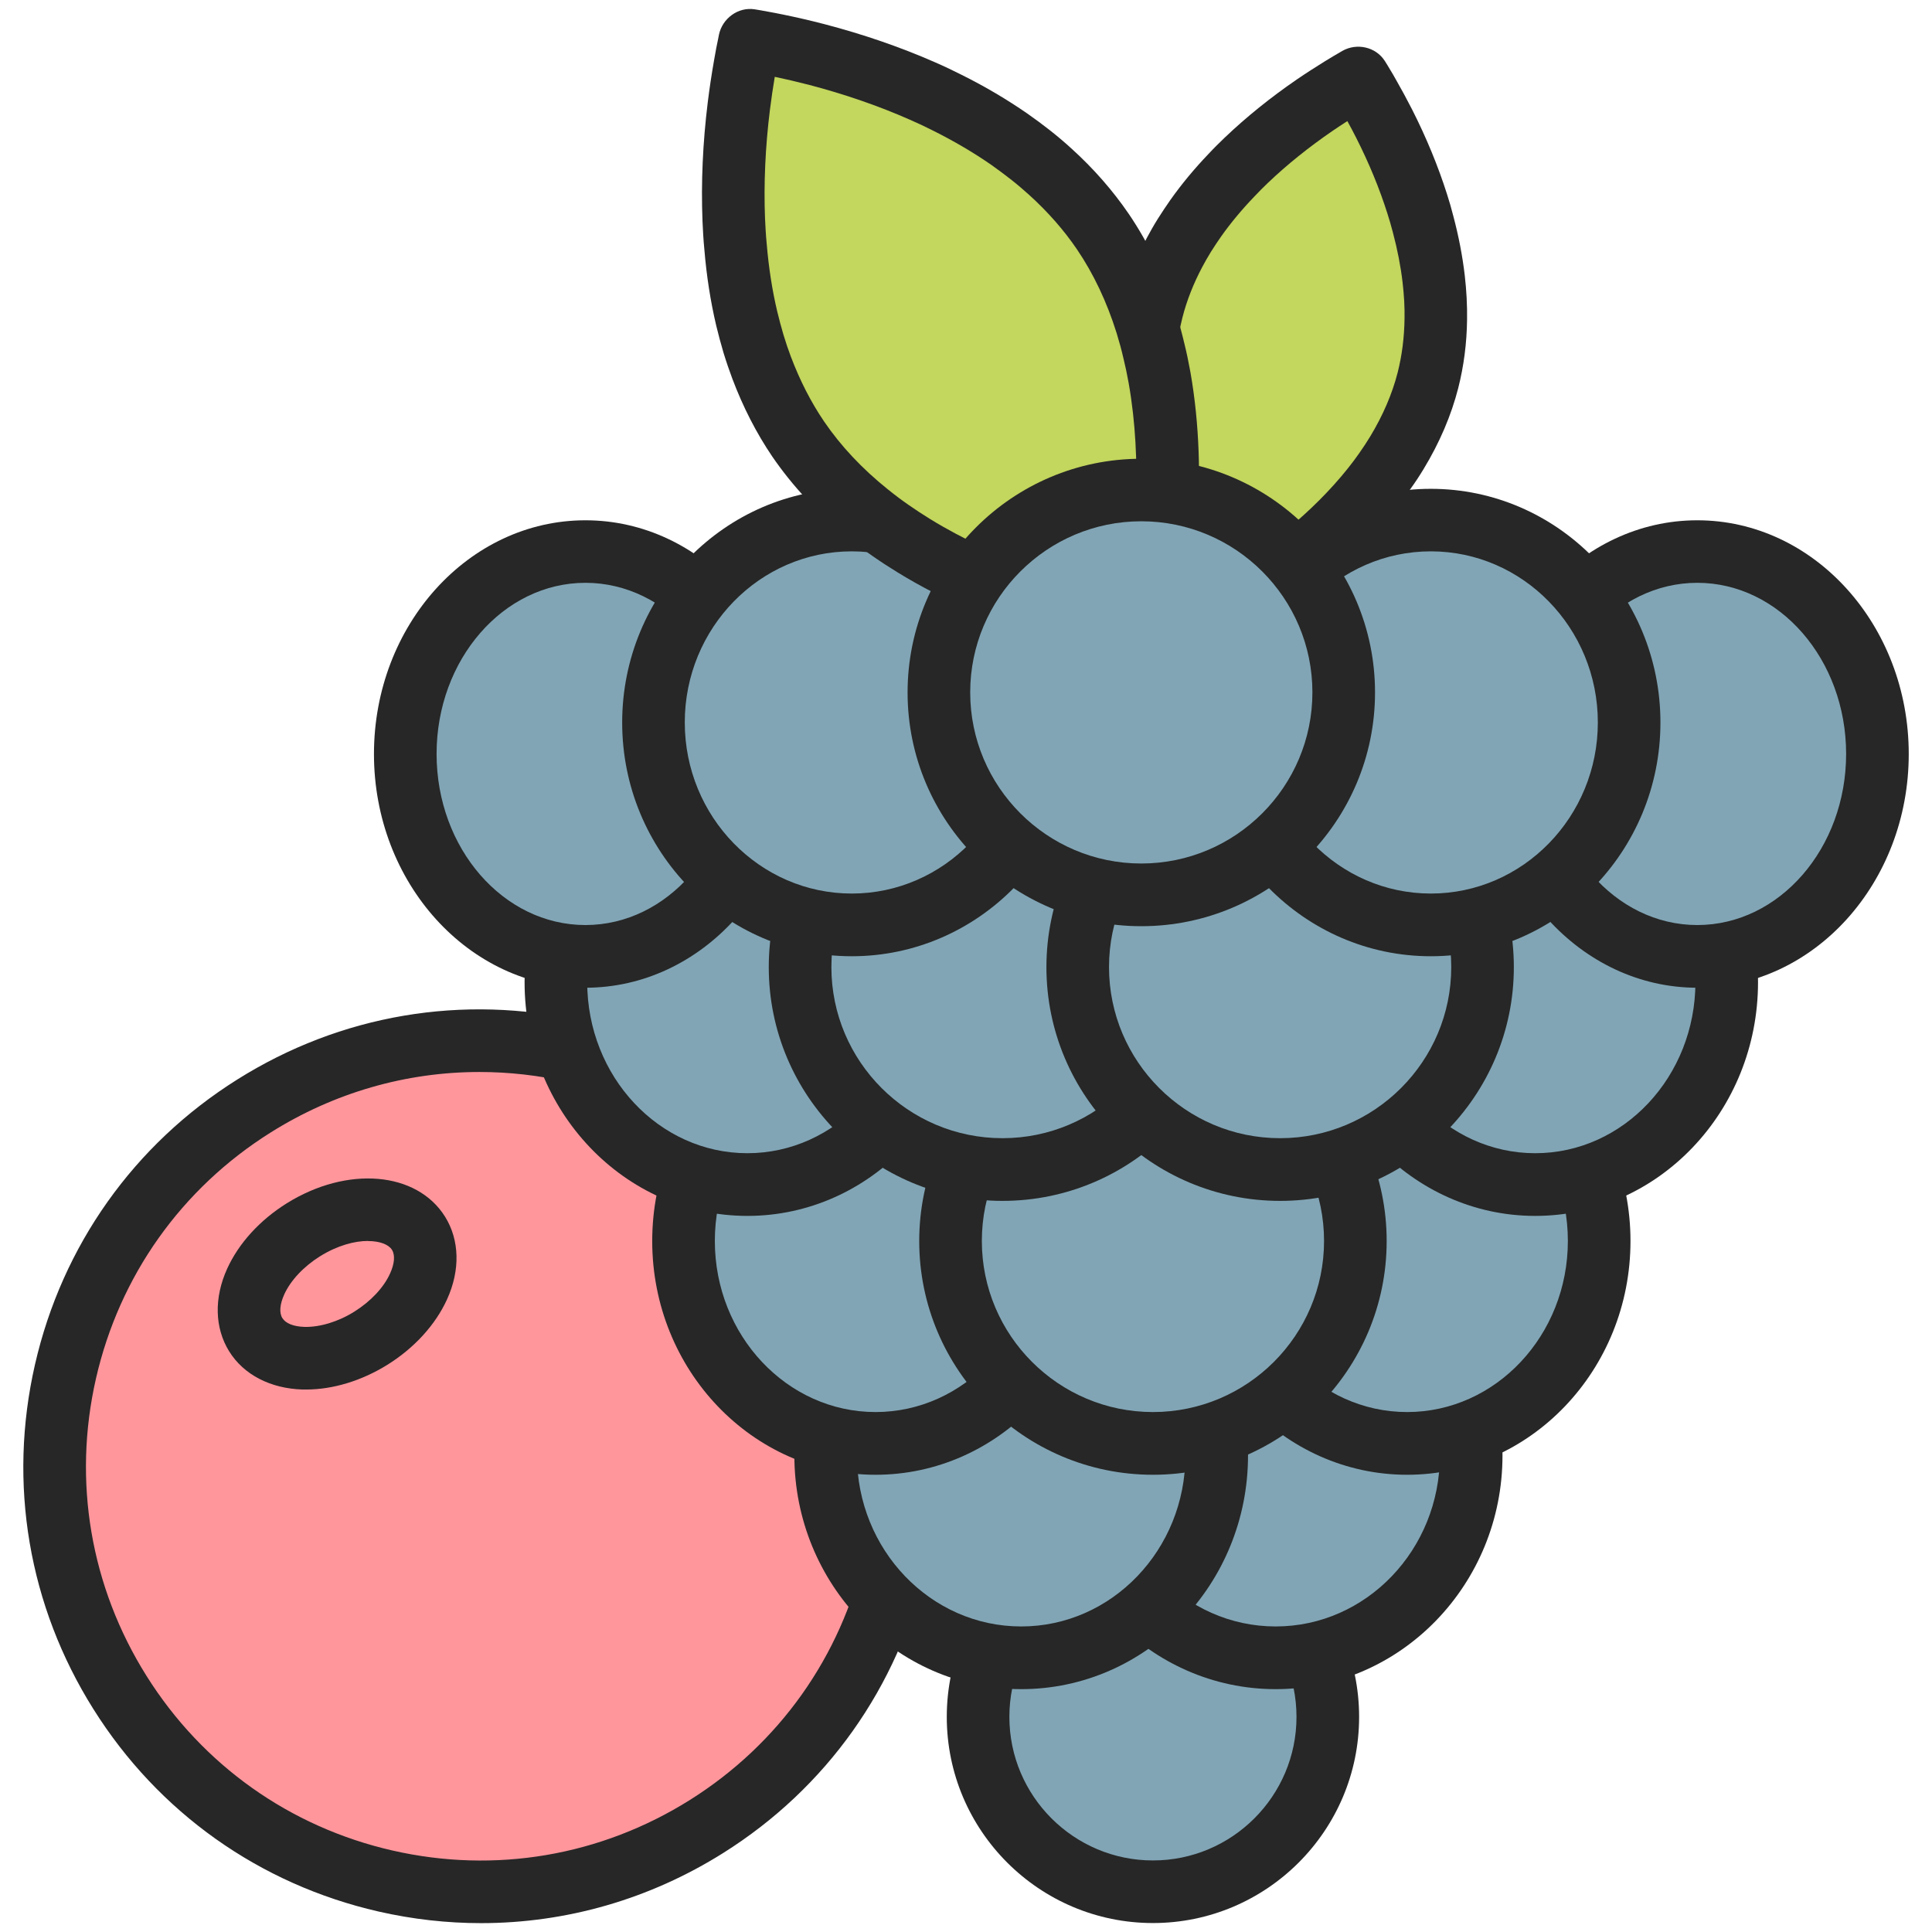 <svg width="80" height="80" viewBox="0 0 80 80" fill="none" xmlns="http://www.w3.org/2000/svg">
<path d="M19.881 78.329C29.61 78.329 37.496 70.443 37.496 60.715C37.496 50.986 29.61 43.1 19.881 43.1C10.153 43.1 2.267 50.986 2.267 60.715C2.267 70.443 10.153 78.329 19.881 78.329Z" fill="#FF969C"/>
<path d="M19.919 79.633C18.507 79.633 17.085 79.474 15.674 79.152C10.748 78.026 6.556 75.052 3.87 70.774C1.181 66.496 0.322 61.43 1.448 56.504C2.574 51.578 5.548 47.385 9.826 44.7C14.104 42.011 19.17 41.152 24.096 42.278C29.022 43.404 33.215 46.378 35.9 50.656C38.589 54.933 39.448 60 38.322 64.926C37.196 69.852 34.222 74.044 29.944 76.73C26.893 78.648 23.437 79.633 19.919 79.633ZM19.852 44.389C16.815 44.389 13.837 45.241 11.204 46.896C7.511 49.215 4.944 52.833 3.974 57.081C3.004 61.33 3.748 65.704 6.067 69.396C8.385 73.089 12.004 75.656 16.252 76.626C20.5 77.596 24.874 76.852 28.567 74.533C32.259 72.215 34.826 68.596 35.796 64.348C36.767 60.1 36.022 55.726 33.704 52.033C31.385 48.341 27.767 45.774 23.518 44.804C22.3 44.526 21.074 44.389 19.855 44.389H19.852Z" fill="#272727"/>
<path d="M55.541 3.644C55.652 3.574 55.759 3.511 55.863 3.448C55.952 3.396 56.033 3.348 56.115 3.304C56.163 3.274 56.207 3.248 56.252 3.226C56.285 3.278 56.319 3.333 56.352 3.389C56.4 3.467 56.452 3.552 56.504 3.641C56.563 3.744 56.626 3.848 56.689 3.963C56.885 4.3 57.096 4.692 57.319 5.122C57.793 6.059 58.289 7.189 58.685 8.441C58.774 8.715 58.855 8.996 58.93 9.285C59.126 10.015 59.278 10.774 59.367 11.556C59.396 11.833 59.422 12.115 59.437 12.4C59.452 12.67 59.459 12.941 59.452 13.215C59.441 14.059 59.341 14.911 59.126 15.752C58.848 16.829 58.396 17.833 57.841 18.752C57.685 19.007 57.515 19.263 57.344 19.507C57.178 19.748 57 19.981 56.819 20.211C54.737 22.818 51.948 24.581 50.581 25.352C49.748 24.022 48.156 21.148 47.585 17.863C47.537 17.578 47.493 17.285 47.459 16.992C47.426 16.696 47.4 16.392 47.389 16.093C47.337 15.011 47.422 13.915 47.7 12.826C47.915 11.985 48.237 11.189 48.633 10.444C48.759 10.2 48.896 9.967 49.041 9.737C49.189 9.496 49.348 9.263 49.507 9.033C49.959 8.396 50.456 7.807 50.978 7.263C51.178 7.044 51.389 6.841 51.596 6.641C52.559 5.718 53.556 4.955 54.433 4.355C54.83 4.085 55.2 3.848 55.533 3.644H55.541Z" fill="#C3D65D"/>
<path d="M50.589 26.644C50.156 26.644 49.733 26.426 49.489 26.037C48.563 24.559 46.919 21.555 46.315 18.081C46.259 17.763 46.215 17.444 46.178 17.137C46.141 16.83 46.115 16.504 46.1 16.152C46.041 14.878 46.159 13.652 46.452 12.504C46.681 11.607 47.033 10.707 47.496 9.837C47.626 9.593 47.77 9.337 47.944 9.059C48.107 8.8 48.278 8.544 48.456 8.289C48.919 7.633 49.456 6.985 50.048 6.367C50.267 6.13 50.504 5.9 50.704 5.707C51.604 4.848 52.615 4.033 53.707 3.285C54.074 3.033 54.463 2.785 54.856 2.541C54.978 2.467 55.093 2.396 55.204 2.33C55.296 2.274 55.389 2.222 55.478 2.17L55.585 2.107C56.185 1.767 56.967 1.941 57.341 2.522C57.378 2.581 57.419 2.644 57.456 2.707L57.678 3.078C57.726 3.159 57.774 3.241 57.819 3.326C58.033 3.7 58.256 4.111 58.47 4.53C59.067 5.707 59.552 6.889 59.919 8.044C60.015 8.341 60.104 8.648 60.181 8.955C60.4 9.778 60.559 10.604 60.652 11.4C60.689 11.73 60.715 12.03 60.73 12.322C60.748 12.655 60.752 12.952 60.748 13.233C60.737 14.215 60.611 15.17 60.382 16.07C60.093 17.2 59.611 18.33 58.948 19.422C58.778 19.704 58.593 19.985 58.396 20.256C58.233 20.492 58.044 20.744 57.83 21.015C55.63 23.767 52.741 25.618 51.215 26.478C51.015 26.589 50.796 26.644 50.581 26.644H50.589ZM55.796 5.011C55.585 5.148 55.378 5.281 55.174 5.422C54.196 6.093 53.296 6.815 52.5 7.574C52.33 7.737 52.126 7.937 51.937 8.141C51.415 8.685 50.963 9.23 50.574 9.778C50.43 9.985 50.285 10.2 50.148 10.418C50.011 10.641 49.893 10.848 49.789 11.044C49.419 11.741 49.141 12.444 48.963 13.144C48.733 14.041 48.641 15.007 48.689 16.026C48.704 16.318 48.722 16.585 48.752 16.837C48.782 17.1 48.819 17.367 48.867 17.637C49.278 20.004 50.285 22.174 51.044 23.559C52.448 22.663 54.322 21.259 55.811 19.396C55.989 19.174 56.141 18.967 56.282 18.767C56.448 18.53 56.6 18.3 56.737 18.074C57.263 17.204 57.648 16.311 57.874 15.426C58.052 14.726 58.148 13.978 58.159 13.193C58.163 12.967 58.159 12.726 58.145 12.459C58.13 12.207 58.107 11.948 58.078 11.693C58 11.026 57.863 10.322 57.674 9.615C57.604 9.348 57.53 9.089 57.448 8.837C57.122 7.807 56.689 6.755 56.156 5.704C56.037 5.47 55.915 5.237 55.789 5.011H55.796Z" fill="#272727"/>
<path d="M47.741 78.333C51.74 78.333 54.981 75.091 54.981 71.093C54.981 67.094 51.74 63.852 47.741 63.852C43.742 63.852 40.5 67.094 40.5 71.093C40.5 75.091 43.742 78.333 47.741 78.333Z" fill="#81A5B5"/>
<path d="M47.741 79.629C43.033 79.629 39.204 75.8 39.204 71.093C39.204 66.385 43.033 62.555 47.741 62.555C52.448 62.555 56.278 66.385 56.278 71.093C56.278 75.8 52.448 79.629 47.741 79.629ZM47.741 65.148C44.463 65.148 41.796 67.815 41.796 71.093C41.796 74.37 44.463 77.037 47.741 77.037C51.018 77.037 53.685 74.37 53.685 71.093C53.685 67.815 51.018 65.148 47.741 65.148Z" fill="#272727"/>
<path d="M52.822 68.648C57.294 68.648 60.918 64.896 60.918 60.267C60.918 55.638 57.294 51.885 52.822 51.885C48.351 51.885 44.726 55.638 44.726 60.267C44.726 64.896 48.351 68.648 52.822 68.648Z" fill="#81A5B5"/>
<path d="M52.822 69.944C47.644 69.944 43.429 65.604 43.429 60.267C43.429 54.93 47.641 50.589 52.822 50.589C58.004 50.589 62.215 54.93 62.215 60.267C62.215 65.604 58.004 69.944 52.822 69.944ZM52.822 53.178C49.074 53.178 46.022 56.355 46.022 60.263C46.022 64.17 49.07 67.348 52.822 67.348C56.574 67.348 59.622 64.17 59.622 60.263C59.622 56.355 56.574 53.178 52.822 53.178Z" fill="#272727"/>
<path d="M42.285 68.648C46.757 68.648 50.382 64.896 50.382 60.267C50.382 55.638 46.757 51.885 42.285 51.885C37.814 51.885 34.189 55.638 34.189 60.267C34.189 64.896 37.814 68.648 42.285 68.648Z" fill="#81A5B5"/>
<path d="M42.285 69.944C37.107 69.944 32.893 65.604 32.893 60.267C32.893 54.93 37.104 50.589 42.285 50.589C47.467 50.589 51.678 54.93 51.678 60.267C51.678 65.604 47.467 69.944 42.285 69.944ZM42.285 53.178C38.537 53.178 35.485 56.355 35.485 60.263C35.485 64.17 38.533 67.348 42.285 67.348C46.037 67.348 49.085 64.17 49.085 60.263C49.085 56.355 46.037 53.178 42.285 53.178Z" fill="#272727"/>
<path d="M36.256 59.767C40.647 59.767 44.207 56.014 44.207 51.385C44.207 46.756 40.647 43.004 36.256 43.004C31.864 43.004 28.304 46.756 28.304 51.385C28.304 56.014 31.864 59.767 36.256 59.767Z" fill="#81A5B5"/>
<path d="M36.255 61.067C31.155 61.067 27.007 56.726 27.007 51.389C27.007 46.052 31.155 41.711 36.255 41.711C41.355 41.711 45.504 46.052 45.504 51.389C45.504 56.726 41.355 61.067 36.255 61.067ZM36.255 44.3C32.585 44.3 29.6 47.478 29.6 51.385C29.6 55.293 32.585 58.47 36.255 58.47C39.926 58.47 42.911 55.293 42.911 51.385C42.911 47.478 39.926 44.3 36.255 44.3Z" fill="#272727"/>
<path d="M58.267 59.767C62.658 59.767 66.219 56.014 66.219 51.385C66.219 46.756 62.658 43.004 58.267 43.004C53.875 43.004 50.315 46.756 50.315 51.385C50.315 56.014 53.875 59.767 58.267 59.767Z" fill="#81A5B5"/>
<path d="M58.267 61.067C53.167 61.067 49.019 56.726 49.019 51.389C49.019 46.052 53.167 41.711 58.267 41.711C63.367 41.711 67.515 46.052 67.515 51.389C67.515 56.726 63.367 61.067 58.267 61.067ZM58.267 44.3C54.596 44.3 51.611 47.478 51.611 51.385C51.611 55.293 54.596 58.47 58.267 58.47C61.937 58.47 64.922 55.293 64.922 51.385C64.922 47.478 61.937 44.3 58.267 44.3Z" fill="#272727"/>
<path d="M47.741 59.767C52.37 59.767 56.122 56.014 56.122 51.385C56.122 46.756 52.37 43.004 47.741 43.004C43.112 43.004 39.359 46.756 39.359 51.385C39.359 56.014 43.112 59.767 47.741 59.767Z" fill="#81A5B5"/>
<path d="M47.741 61.067C42.404 61.067 38.063 56.726 38.063 51.389C38.063 46.052 42.404 41.711 47.741 41.711C53.078 41.711 57.419 46.052 57.419 51.389C57.419 56.726 53.078 61.067 47.741 61.067ZM47.741 44.3C43.833 44.3 40.656 47.478 40.656 51.385C40.656 55.293 43.833 58.47 47.741 58.47C51.648 58.47 54.826 55.293 54.826 51.385C54.826 47.478 51.648 44.3 47.741 44.3Z" fill="#272727"/>
<path d="M30.948 49.048C35.328 49.048 38.878 45.296 38.878 40.667C38.878 36.038 35.328 32.285 30.948 32.285C26.569 32.285 23.019 36.038 23.019 40.667C23.019 45.296 26.569 49.048 30.948 49.048Z" fill="#81A5B5"/>
<path d="M30.948 50.348C25.863 50.348 21.722 46.008 21.722 40.67C21.722 35.333 25.859 30.993 30.948 30.993C36.037 30.993 40.174 35.333 40.174 40.67C40.174 46.008 36.037 50.348 30.948 50.348ZM30.948 33.582C27.293 33.582 24.315 36.759 24.315 40.667C24.315 44.574 27.289 47.752 30.948 47.752C34.607 47.752 37.581 44.574 37.581 40.667C37.581 36.759 34.607 33.582 30.948 33.582Z" fill="#272727"/>
<path d="M41.511 48.426C46.14 48.426 49.893 44.673 49.893 40.044C49.893 35.415 46.14 31.663 41.511 31.663C36.882 31.663 33.13 35.415 33.13 40.044C33.13 44.673 36.882 48.426 41.511 48.426Z" fill="#81A5B5"/>
<path d="M41.511 49.726C36.174 49.726 31.833 45.385 31.833 40.048C31.833 34.711 36.174 30.37 41.511 30.37C46.848 30.37 51.189 34.711 51.189 40.048C51.189 45.385 46.848 49.726 41.511 49.726ZM41.511 32.959C37.604 32.959 34.426 36.137 34.426 40.044C34.426 43.952 37.604 47.13 41.511 47.13C45.418 47.13 48.596 43.952 48.596 40.044C48.596 36.137 45.418 32.959 41.511 32.959Z" fill="#272727"/>
<path d="M63.571 49.048C67.95 49.048 71.5 45.296 71.5 40.667C71.5 36.038 67.95 32.285 63.571 32.285C59.191 32.285 55.641 36.038 55.641 40.667C55.641 45.296 59.191 49.048 63.571 49.048Z" fill="#81A5B5"/>
<path d="M63.57 50.348C58.485 50.348 54.344 46.008 54.344 40.67C54.344 35.333 58.481 30.993 63.57 30.993C68.659 30.993 72.796 35.333 72.796 40.67C72.796 46.008 68.659 50.348 63.57 50.348ZM63.57 33.582C59.915 33.582 56.937 36.759 56.937 40.667C56.937 44.574 59.911 47.752 63.57 47.752C67.23 47.752 70.204 44.574 70.204 40.667C70.204 36.759 67.23 33.582 63.57 33.582Z" fill="#272727"/>
<path d="M53.008 48.426C57.636 48.426 61.389 44.673 61.389 40.044C61.389 35.415 57.636 31.663 53.008 31.663C48.379 31.663 44.626 35.415 44.626 40.044C44.626 44.673 48.379 48.426 53.008 48.426Z" fill="#81A5B5"/>
<path d="M53.007 49.726C47.67 49.726 43.33 45.385 43.33 40.048C43.33 34.711 47.67 30.37 53.007 30.37C58.344 30.37 62.685 34.711 62.685 40.048C62.685 45.385 58.344 49.726 53.007 49.726ZM53.007 32.959C49.1 32.959 45.922 36.137 45.922 40.044C45.922 43.952 49.1 47.13 53.007 47.13C56.915 47.13 60.093 43.952 60.093 40.044C60.093 36.137 56.915 32.959 53.007 32.959Z" fill="#272727"/>
<path d="M24.241 39.6C28.36 39.6 31.7 35.847 31.7 31.218C31.7 26.589 28.36 22.837 24.241 22.837C20.121 22.837 16.782 26.589 16.782 31.218C16.782 35.847 20.121 39.6 24.241 39.6Z" fill="#81A5B5"/>
<path d="M24.241 40.9C19.415 40.9 15.485 36.559 15.485 31.222C15.485 25.885 19.411 21.544 24.241 21.544C29.07 21.544 32.996 25.885 32.996 31.222C32.996 36.559 29.07 40.9 24.241 40.9ZM24.241 24.133C20.844 24.133 18.078 27.311 18.078 31.218C18.078 35.126 20.841 38.304 24.241 38.304C27.641 38.304 30.404 35.126 30.404 31.218C30.404 27.311 27.641 24.133 24.241 24.133Z" fill="#272727"/>
<path d="M70.281 39.6C74.401 39.6 77.741 35.847 77.741 31.218C77.741 26.589 74.401 22.837 70.281 22.837C66.162 22.837 62.822 26.589 62.822 31.218C62.822 35.847 66.162 39.6 70.281 39.6Z" fill="#81A5B5"/>
<path d="M70.281 40.9C65.456 40.9 61.526 36.559 61.526 31.222C61.526 25.885 65.452 21.544 70.281 21.544C75.111 21.544 79.037 25.885 79.037 31.222C79.037 36.559 75.111 40.9 70.281 40.9ZM70.281 24.133C66.885 24.133 64.118 27.311 64.118 31.218C64.118 35.126 66.881 38.304 70.281 38.304C73.681 38.304 76.444 35.126 76.444 31.218C76.444 27.311 73.681 24.133 70.281 24.133Z" fill="#272727"/>
<path d="M59.248 38.3C63.783 38.3 67.459 34.548 67.459 29.919C67.459 25.29 63.783 21.537 59.248 21.537C54.713 21.537 51.037 25.29 51.037 29.919C51.037 34.548 54.713 38.3 59.248 38.3Z" fill="#81A5B5"/>
<path d="M59.248 39.596C54.004 39.596 49.741 35.255 49.741 29.919C49.741 24.581 54.007 20.241 59.248 20.241C64.489 20.241 68.755 24.581 68.755 29.919C68.755 35.255 64.489 39.596 59.248 39.596ZM59.248 22.83C55.433 22.83 52.333 26.007 52.333 29.915C52.333 33.822 55.437 37 59.248 37C63.059 37 66.163 33.822 66.163 29.915C66.163 26.007 63.059 22.83 59.248 22.83Z" fill="#272727"/>
<path d="M35.27 38.3C39.805 38.3 43.482 34.548 43.482 29.919C43.482 25.29 39.805 21.537 35.27 21.537C30.736 21.537 27.059 25.29 27.059 29.919C27.059 34.548 30.736 38.3 35.27 38.3Z" fill="#81A5B5"/>
<path d="M35.27 39.596C30.026 39.596 25.763 35.255 25.763 29.919C25.763 24.581 30.03 20.241 35.27 20.241C40.511 20.241 44.778 24.581 44.778 29.919C44.778 35.255 40.511 39.596 35.27 39.596ZM35.27 22.83C31.456 22.83 28.355 26.007 28.355 29.915C28.355 33.822 31.459 37 35.27 37C39.081 37 42.185 33.822 42.185 29.915C42.185 26.007 39.081 22.83 35.27 22.83Z" fill="#272727"/>
<path d="M30.844 2.719C30.874 2.552 30.904 2.393 30.933 2.237C30.959 2.107 30.981 1.985 31.007 1.867C31.022 1.796 31.033 1.73 31.048 1.667C31.126 1.678 31.207 1.693 31.293 1.707C31.411 1.73 31.537 1.752 31.667 1.774C31.818 1.804 31.974 1.833 32.137 1.867C32.633 1.967 33.193 2.093 33.8 2.252C35.111 2.593 36.637 3.078 38.193 3.767C38.537 3.915 38.878 4.078 39.222 4.252C40.096 4.689 40.967 5.189 41.8 5.77C42.096 5.978 42.392 6.196 42.681 6.422C42.955 6.641 43.226 6.867 43.489 7.104C44.296 7.837 45.041 8.659 45.674 9.589C46.485 10.782 47.067 12.078 47.485 13.404C47.6 13.778 47.704 14.156 47.792 14.533C47.885 14.904 47.959 15.274 48.026 15.645C48.774 19.896 48.1 24.111 47.678 26.093C45.674 25.763 41.522 24.848 37.848 22.593C37.529 22.396 37.211 22.189 36.9 21.971C36.581 21.748 36.27 21.515 35.967 21.27C34.874 20.396 33.881 19.37 33.067 18.174C32.433 17.244 31.941 16.252 31.555 15.23C31.43 14.9 31.318 14.563 31.215 14.23C31.111 13.882 31.018 13.526 30.933 13.174C30.7 12.193 30.555 11.204 30.474 10.233C30.437 9.852 30.415 9.474 30.4 9.1C30.333 7.374 30.441 5.756 30.611 4.393C30.685 3.774 30.774 3.211 30.863 2.719H30.844Z" fill="#C3D65D"/>
<path d="M47.667 27.393C47.596 27.393 47.526 27.385 47.456 27.374C45.255 27.011 40.993 26.052 37.159 23.696C36.804 23.478 36.463 23.256 36.144 23.033C35.822 22.811 35.493 22.563 35.141 22.282C33.882 21.27 32.819 20.133 31.978 18.904C31.322 17.937 30.767 16.855 30.326 15.685C30.204 15.359 30.081 15.004 29.959 14.607C29.852 14.241 29.748 13.863 29.655 13.474C29.422 12.482 29.256 11.426 29.167 10.341C29.126 9.93 29.104 9.507 29.089 9.156C29.026 7.567 29.1 5.911 29.307 4.233C29.378 3.659 29.463 3.093 29.567 2.5C29.596 2.322 29.63 2.152 29.659 1.989C29.685 1.863 29.711 1.733 29.737 1.607C29.748 1.548 29.759 1.493 29.77 1.437C29.911 0.763 30.563 0.281 31.244 0.385C31.33 0.4 31.422 0.415 31.515 0.43L32.059 0.53C32.174 0.552 32.293 0.574 32.411 0.6C32.956 0.711 33.537 0.844 34.122 0.996C35.755 1.422 37.3 1.956 38.715 2.578C39.081 2.737 39.448 2.911 39.807 3.093C40.778 3.574 41.696 4.119 42.537 4.7C42.882 4.941 43.189 5.17 43.481 5.4C43.815 5.663 44.1 5.907 44.359 6.144C45.282 6.978 46.081 7.893 46.741 8.859C47.57 10.078 48.233 11.474 48.715 13.015C48.837 13.415 48.948 13.822 49.044 14.233C49.133 14.589 49.215 14.982 49.293 15.411C50.07 19.837 49.404 24.17 48.933 26.359C48.804 26.967 48.267 27.385 47.667 27.385V27.393ZM32.081 3.181C32.004 3.644 31.937 4.096 31.881 4.548C31.689 6.089 31.622 7.604 31.678 9.048C31.693 9.359 31.711 9.73 31.748 10.1C31.83 11.082 31.974 12.007 32.178 12.874C32.259 13.215 32.348 13.544 32.441 13.859C32.541 14.193 32.644 14.493 32.748 14.767C33.118 15.748 33.578 16.648 34.118 17.444C34.811 18.463 35.7 19.411 36.759 20.259C37.063 20.504 37.344 20.715 37.622 20.907C37.904 21.104 38.204 21.3 38.515 21.493C41.355 23.237 44.489 24.137 46.633 24.585C47 22.415 47.315 19.155 46.737 15.87C46.67 15.5 46.6 15.163 46.522 14.848C46.437 14.478 46.341 14.13 46.237 13.793C45.833 12.5 45.278 11.33 44.593 10.322C44.052 9.526 43.385 8.767 42.611 8.067C42.389 7.867 42.148 7.659 41.867 7.437C41.618 7.241 41.348 7.041 41.052 6.83C40.319 6.322 39.507 5.844 38.641 5.411C38.322 5.248 37.996 5.096 37.674 4.956C36.382 4.385 34.967 3.896 33.474 3.507C33.004 3.385 32.537 3.278 32.081 3.181Z" fill="#272727"/>
<path d="M47.259 37.056C51.888 37.056 55.641 33.303 55.641 28.674C55.641 24.045 51.888 20.293 47.259 20.293C42.63 20.293 38.878 24.045 38.878 28.674C38.878 33.303 42.63 37.056 47.259 37.056Z" fill="#81A5B5"/>
<path d="M47.259 38.352C41.922 38.352 37.581 34.011 37.581 28.674C37.581 23.337 41.922 18.996 47.259 18.996C52.596 18.996 56.937 23.337 56.937 28.674C56.937 34.011 52.596 38.352 47.259 38.352ZM47.259 21.585C43.352 21.585 40.174 24.763 40.174 28.67C40.174 32.578 43.352 35.756 47.259 35.756C51.166 35.756 54.344 32.578 54.344 28.67C54.344 24.763 51.166 21.585 47.259 21.585Z" fill="#272727"/>
<path d="M15.357 55.414C17.218 54.254 18.1 52.308 17.327 51.069C16.555 49.83 14.42 49.765 12.559 50.925C10.698 52.086 9.816 54.031 10.589 55.27C11.361 56.509 13.496 56.574 15.357 55.414Z" fill="#FF969C"/>
<path d="M12.678 57.537C12.626 57.537 12.578 57.537 12.526 57.537C11.196 57.496 10.089 56.922 9.489 55.956C8.889 54.989 8.856 53.744 9.407 52.533C9.885 51.481 10.759 50.522 11.874 49.826C14.382 48.263 17.259 48.507 18.43 50.382C19.03 51.348 19.063 52.593 18.511 53.804C18.033 54.855 17.159 55.815 16.044 56.511C14.978 57.174 13.789 57.537 12.678 57.537ZM15.237 51.385C14.689 51.385 13.978 51.567 13.248 52.022C12.574 52.444 12.033 53.019 11.77 53.6C11.585 54.007 11.556 54.363 11.693 54.581C11.83 54.8 12.159 54.93 12.607 54.944C13.245 54.959 14 54.733 14.674 54.311C15.348 53.889 15.889 53.315 16.152 52.733C16.337 52.326 16.367 51.97 16.23 51.752C16.093 51.533 15.73 51.389 15.237 51.389V51.385Z" fill="#272727"/>
</svg>
